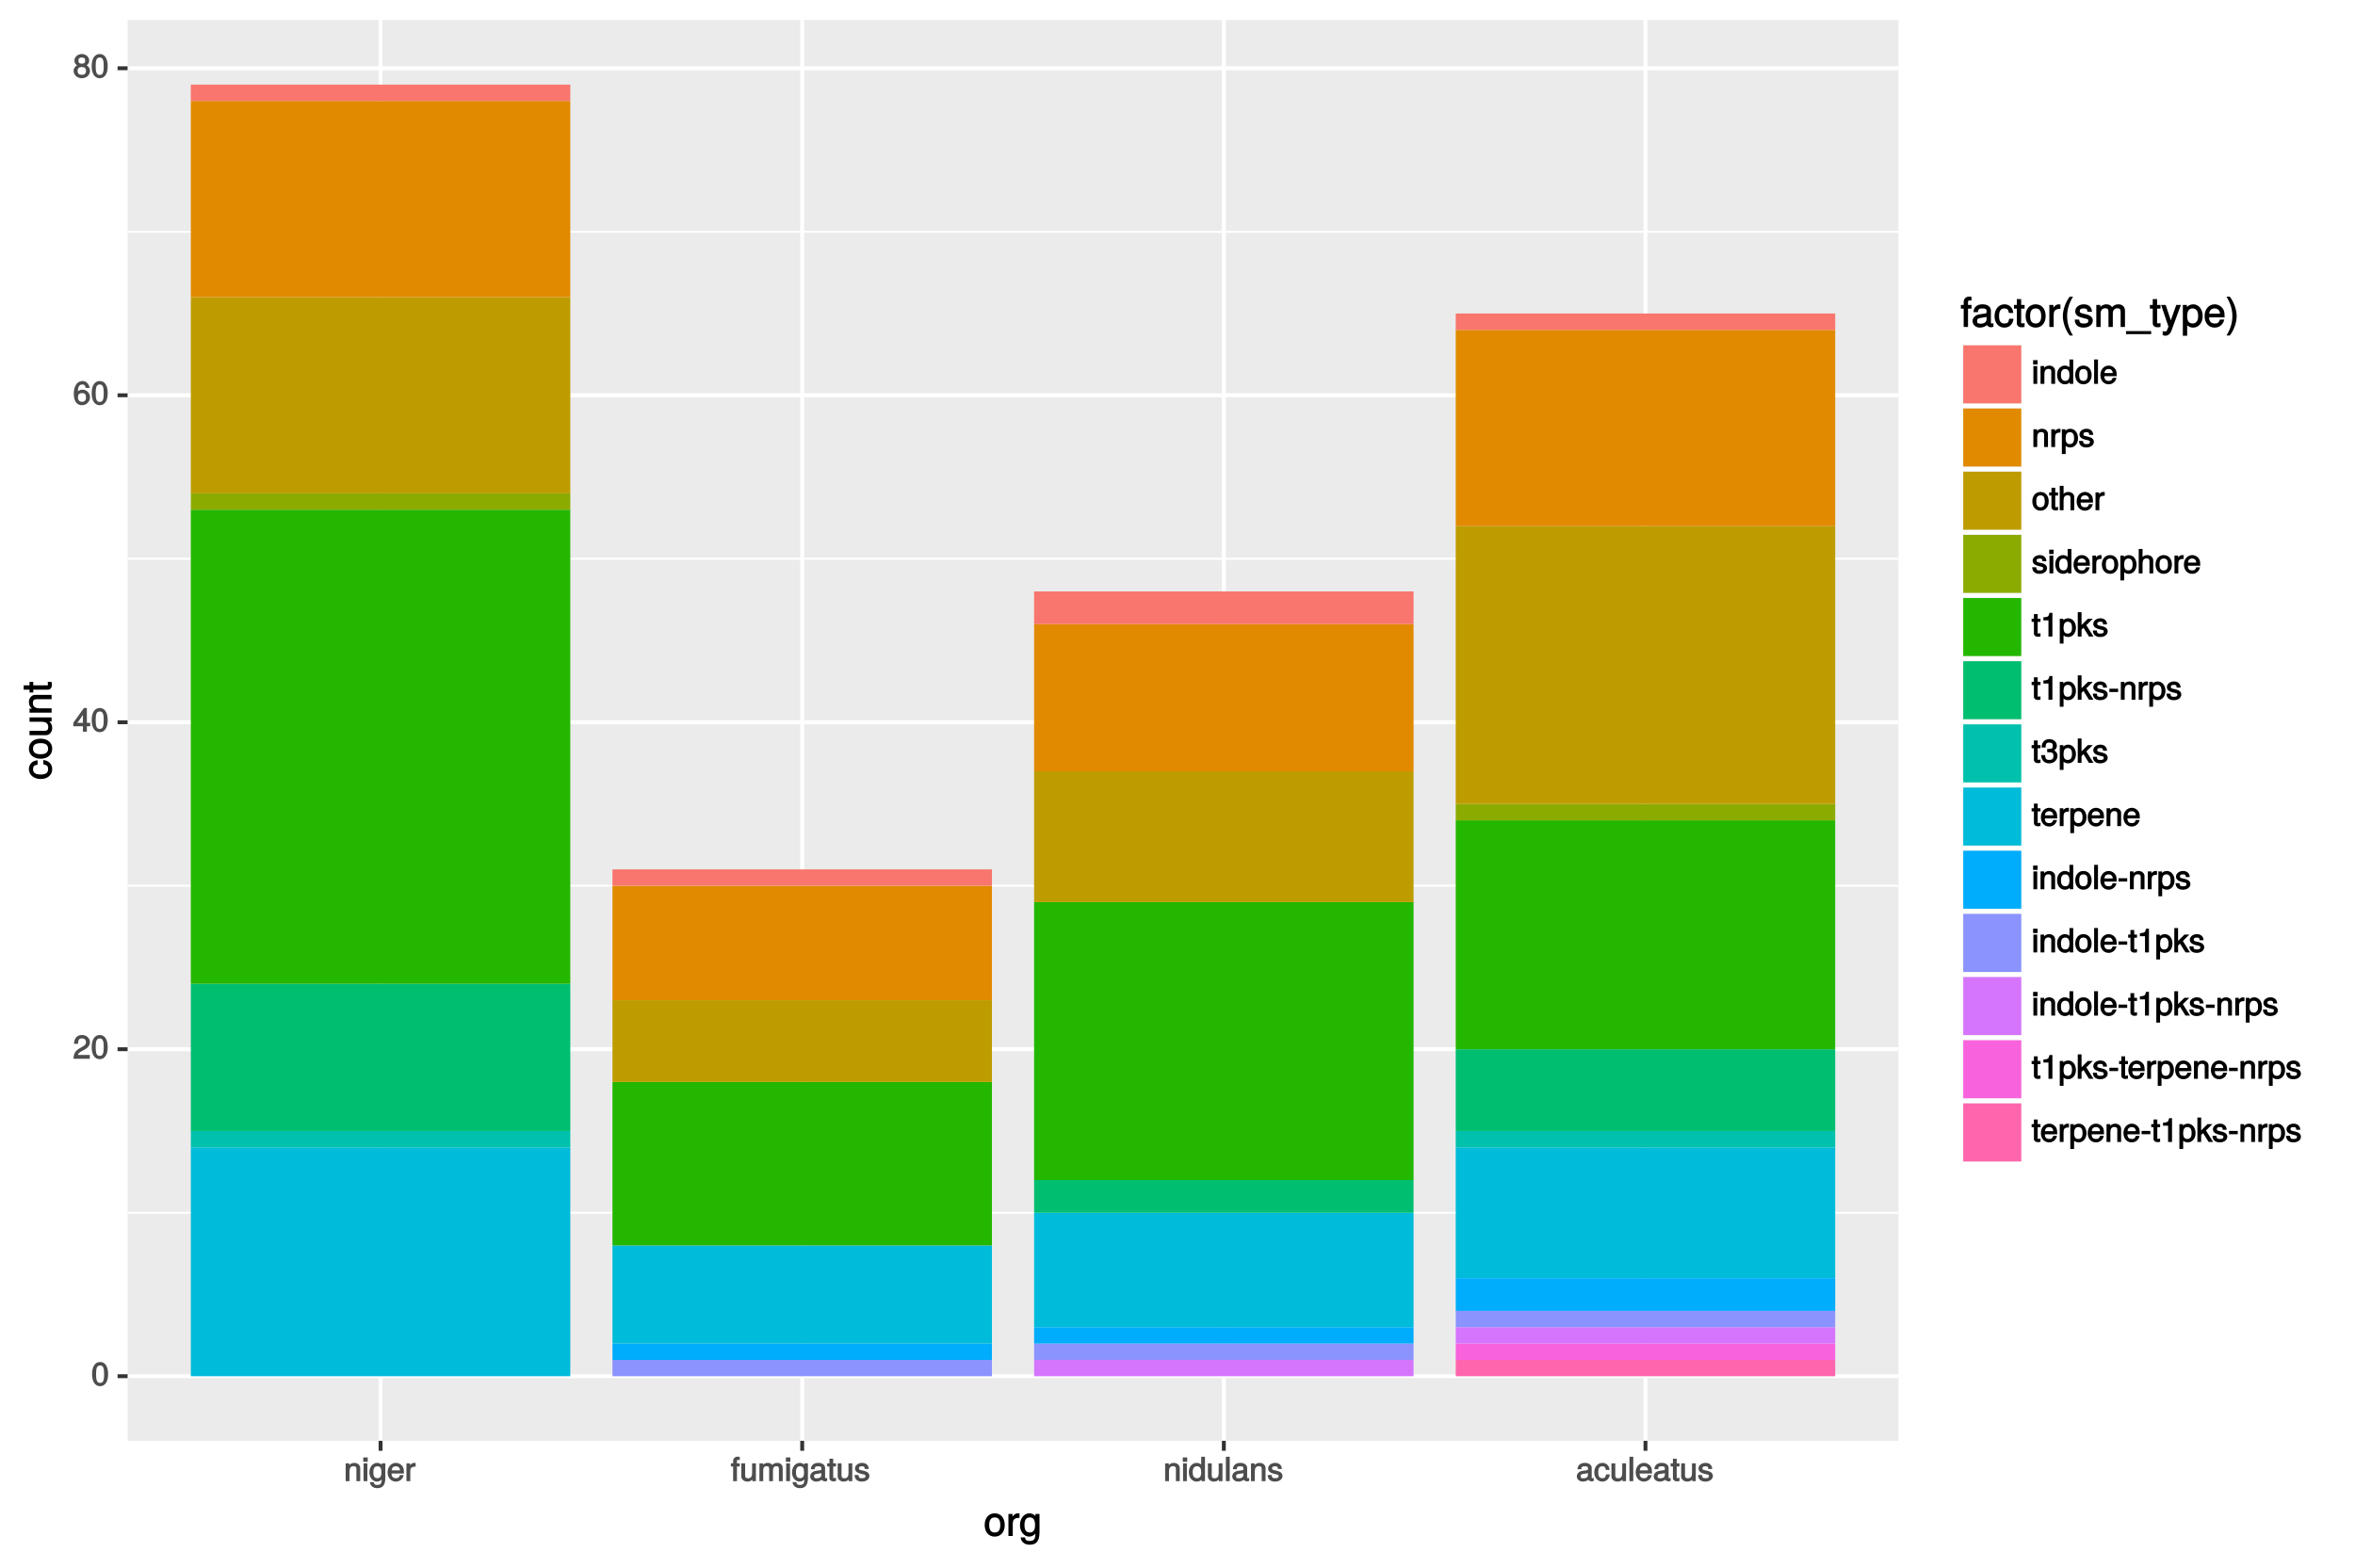 <?xml version="1.0" encoding="UTF-8"?>
<svg xmlns="http://www.w3.org/2000/svg" xmlns:xlink="http://www.w3.org/1999/xlink" width="644pt" height="429pt" viewBox="0 0 644 429" version="1.1">
<defs>
<g>
<symbol overflow="visible" id="glyph0-0">
<path style="stroke:none;" d=""/>
</symbol>
<symbol overflow="visible" id="glyph0-1">
<path style="stroke:none;" d="M 4.609 -3.125 C 4.609 -5.297 3.781 -6.5 2.422 -6.5 C 1.078 -6.5 0.219 -5.281 0.219 -3.188 C 0.219 -1.078 1.078 0.125 2.422 0.125 C 3.734 0.125 4.609 -1.078 4.609 -3.125 Z M 3.516 -3.203 C 3.516 -1.438 3.266 -0.781 2.406 -0.781 C 1.578 -0.781 1.312 -1.469 1.312 -3.172 C 1.312 -4.875 1.578 -5.547 2.422 -5.547 C 3.25 -5.547 3.516 -4.875 3.516 -3.203 Z M 3.516 -3.203 "/>
</symbol>
<symbol overflow="visible" id="glyph0-2">
<path style="stroke:none;" d="M 4.641 -4.547 C 4.641 -5.594 3.672 -6.5 2.5 -6.5 C 1.219 -6.5 0.328 -5.719 0.281 -4.078 L 1.359 -4.078 C 1.422 -5.25 1.703 -5.562 2.469 -5.562 C 3.172 -5.562 3.547 -5.188 3.547 -4.516 C 3.547 -4.031 3.297 -3.703 2.75 -3.391 L 1.938 -2.922 C 0.641 -2.188 0.219 -1.5 0.125 0 L 4.594 0 L 4.594 -1.031 L 1.344 -1.031 C 1.406 -1.406 1.641 -1.641 2.406 -2.078 L 3.281 -2.562 C 4.156 -3.031 4.641 -3.781 4.641 -4.547 Z M 4.641 -4.547 "/>
</symbol>
<symbol overflow="visible" id="glyph0-3">
<path style="stroke:none;" d="M 4.719 -1.625 L 4.719 -2.453 L 3.797 -2.453 L 3.797 -6.5 L 3 -6.5 L 0.094 -2.469 L 0.094 -1.5 L 2.719 -1.5 L 2.719 0 L 3.797 0 L 3.797 -1.5 L 4.719 -1.5 Z M 2.875 -2.453 L 1.203 -2.453 L 2.984 -4.953 L 2.719 -5.047 L 2.719 -2.453 Z M 2.875 -2.453 "/>
</symbol>
<symbol overflow="visible" id="glyph0-4">
<path style="stroke:none;" d="M 4.656 -2.062 C 4.656 -3.234 3.719 -4.141 2.609 -4.141 C 1.984 -4.141 1.391 -3.875 1.062 -3.406 L 1.312 -3.312 C 1.328 -4.844 1.672 -5.547 2.562 -5.547 C 3.109 -5.547 3.328 -5.344 3.469 -4.609 L 4.547 -4.609 C 4.375 -5.766 3.562 -6.5 2.609 -6.5 C 1.156 -6.5 0.219 -5.141 0.219 -2.969 C 0.219 -1.031 1.047 0.125 2.469 0.125 C 3.656 0.125 4.656 -0.844 4.656 -2.062 Z M 3.562 -2 C 3.562 -1.219 3.188 -0.812 2.484 -0.812 C 1.766 -0.812 1.359 -1.25 1.359 -2.047 C 1.359 -2.828 1.734 -3.188 2.5 -3.188 C 3.25 -3.188 3.562 -2.844 3.562 -2 Z M 3.562 -2 "/>
</symbol>
<symbol overflow="visible" id="glyph0-5">
<path style="stroke:none;" d="M 4.656 -1.891 C 4.656 -2.594 4.156 -3.203 3.719 -3.422 C 4.188 -3.703 4.438 -4.109 4.438 -4.703 C 4.438 -5.688 3.531 -6.5 2.422 -6.5 C 1.312 -6.5 0.391 -5.688 0.391 -4.703 C 0.391 -4.125 0.641 -3.719 1.125 -3.422 C 0.672 -3.203 0.172 -2.594 0.172 -1.906 C 0.172 -0.75 1.188 0.125 2.422 0.125 C 3.656 0.125 4.656 -0.75 4.656 -1.891 Z M 3.344 -4.688 C 3.344 -4.109 3.062 -3.859 2.422 -3.859 C 1.766 -3.859 1.484 -4.109 1.484 -4.703 C 1.484 -5.297 1.766 -5.547 2.422 -5.547 C 3.078 -5.547 3.344 -5.297 3.344 -4.688 Z M 3.562 -1.875 C 3.562 -1.141 3.188 -0.812 2.406 -0.812 C 1.641 -0.812 1.266 -1.156 1.266 -1.875 C 1.266 -2.609 1.641 -2.938 2.422 -2.938 C 3.188 -2.938 3.562 -2.609 3.562 -1.875 Z M 3.562 -1.875 "/>
</symbol>
<symbol overflow="visible" id="glyph0-6">
<path style="stroke:none;" d="M 4.438 -0.125 L 4.438 -3.609 C 4.438 -4.375 3.719 -5 2.828 -5 C 2.141 -5 1.578 -4.703 1.172 -4.062 L 1.438 -3.969 L 1.438 -4.875 L 0.453 -4.875 L 0.453 0 L 1.5 0 L 1.5 -2.672 C 1.5 -3.609 1.859 -4.094 2.609 -4.094 C 3.188 -4.094 3.391 -3.875 3.391 -3.328 L 3.391 0 L 4.438 0 Z M 4.438 -0.125 "/>
</symbol>
<symbol overflow="visible" id="glyph0-7">
<path style="stroke:none;" d="M 1.5 -0.125 L 1.5 -4.875 L 0.453 -4.875 L 0.453 0 L 1.5 0 Z M 1.594 -5.438 L 1.594 -6.484 L 0.375 -6.484 L 0.375 -5.297 L 1.594 -5.297 Z M 1.594 -5.438 "/>
</symbol>
<symbol overflow="visible" id="glyph0-8">
<path style="stroke:none;" d="M 4.453 -0.891 L 4.453 -4.875 L 3.469 -4.875 L 3.469 -4.078 L 3.734 -4.172 C 3.359 -4.719 2.812 -5 2.219 -5 C 1.047 -5 0.094 -3.891 0.094 -2.391 C 0.094 -0.938 1.078 0.125 2.156 0.125 C 2.734 0.125 3.25 -0.156 3.734 -0.734 L 3.469 -0.828 L 3.469 -0.516 C 3.469 0.703 3.125 1.031 2.266 1.031 C 1.688 1.031 1.391 0.953 1.281 0.266 L 0.234 0.266 C 0.328 1.266 1.156 1.922 2.25 1.922 C 3.688 1.922 4.453 1.141 4.453 -0.891 Z M 3.391 -2.406 C 3.391 -1.312 3.078 -0.812 2.312 -0.812 C 1.5 -0.812 1.172 -1.312 1.172 -2.438 C 1.172 -3.547 1.516 -4.062 2.297 -4.062 C 3.094 -4.062 3.391 -3.531 3.391 -2.406 Z M 3.391 -2.406 "/>
</symbol>
<symbol overflow="visible" id="glyph0-9">
<path style="stroke:none;" d="M 4.656 -2.219 C 4.656 -2.891 4.609 -3.312 4.484 -3.656 C 4.172 -4.422 3.328 -5 2.469 -5 C 1.172 -5 0.188 -3.922 0.188 -2.406 C 0.188 -0.891 1.156 0.125 2.453 0.125 C 3.5 0.125 4.375 -0.594 4.594 -1.656 L 3.562 -1.656 C 3.312 -0.922 3.062 -0.812 2.469 -0.812 C 1.703 -0.812 1.281 -1.172 1.266 -2.094 L 4.656 -2.094 Z M 3.828 -2.781 C 3.828 -2.781 3.609 -2.938 3.641 -2.953 L 1.297 -2.953 C 1.344 -3.641 1.719 -4.062 2.453 -4.062 C 3.172 -4.062 3.578 -3.594 3.578 -2.875 Z M 3.828 -2.781 "/>
</symbol>
<symbol overflow="visible" id="glyph0-10">
<path style="stroke:none;" d="M 2.969 -4.094 L 2.969 -4.969 C 2.703 -5 2.641 -5 2.547 -5 C 2.062 -5 1.594 -4.688 1.172 -4 L 1.438 -3.906 L 1.438 -4.875 L 0.453 -4.875 L 0.453 0 L 1.5 0 L 1.5 -2.531 C 1.5 -3.562 1.688 -3.953 2.969 -3.969 Z M 2.969 -4.094 "/>
</symbol>
<symbol overflow="visible" id="glyph0-11">
<path style="stroke:none;" d="M 2.422 -4.141 L 2.422 -4.875 L 1.656 -4.875 L 1.656 -5.469 C 1.656 -5.766 1.688 -5.797 2.016 -5.797 C 2.078 -5.797 2.109 -5.797 2.422 -5.781 L 2.422 -6.641 C 2.109 -6.688 2 -6.703 1.859 -6.703 C 1.172 -6.703 0.609 -6.188 0.609 -5.531 L 0.609 -4.875 L 0 -4.875 L 0 -4.016 L 0.609 -4.016 L 0.609 0 L 1.656 0 L 1.656 -4.016 L 2.422 -4.016 Z M 2.422 -4.141 "/>
</symbol>
<symbol overflow="visible" id="glyph0-12">
<path style="stroke:none;" d="M 4.391 -0.125 L 4.391 -4.875 L 3.359 -4.875 L 3.359 -2.203 C 3.359 -1.266 3.016 -0.781 2.25 -0.781 C 1.672 -0.781 1.453 -1 1.453 -1.547 L 1.453 -4.875 L 0.406 -4.875 L 0.406 -1.266 C 0.406 -0.5 1.141 0.125 2.047 0.125 C 2.719 0.125 3.25 -0.141 3.688 -0.75 L 3.422 -0.844 L 3.422 0 L 4.391 0 Z M 4.391 -0.125 "/>
</symbol>
<symbol overflow="visible" id="glyph0-13">
<path style="stroke:none;" d="M 6.828 -0.125 L 6.828 -3.594 C 6.828 -4.422 6.234 -5 5.359 -5 C 4.75 -5 4.266 -4.781 3.969 -4.422 C 3.781 -4.766 3.312 -5 2.703 -5 C 2.094 -5 1.578 -4.734 1.172 -4.188 L 1.438 -4.094 L 1.438 -4.875 L 0.469 -4.875 L 0.469 0 L 1.5 0 L 1.5 -3.031 C 1.5 -3.688 1.844 -4.094 2.438 -4.094 C 2.984 -4.094 3.125 -3.891 3.125 -3.312 L 3.125 0 L 4.172 0 L 4.172 -3.031 C 4.172 -3.688 4.516 -4.094 5.109 -4.094 C 5.641 -4.094 5.797 -3.891 5.797 -3.312 L 5.797 0 L 6.828 0 Z M 6.828 -0.125 "/>
</symbol>
<symbol overflow="visible" id="glyph0-14">
<path style="stroke:none;" d="M 4.859 -0.156 L 4.859 -0.875 C 4.625 -0.812 4.594 -0.812 4.547 -0.812 C 4.297 -0.812 4.297 -0.812 4.297 -1.047 L 4.297 -3.609 C 4.297 -4.438 3.547 -5 2.422 -5 C 1.297 -5 0.453 -4.438 0.406 -3.25 L 1.438 -3.25 C 1.516 -3.938 1.703 -4.062 2.391 -4.062 C 3.047 -4.062 3.266 -3.953 3.266 -3.516 L 3.266 -3.312 C 3.266 -3.016 3.234 -3.016 2.656 -2.938 C 1.625 -2.812 1.453 -2.766 1.172 -2.656 C 0.641 -2.438 0.219 -1.891 0.219 -1.328 C 0.219 -0.5 0.953 0.125 1.875 0.125 C 2.469 0.125 3.156 -0.156 3.359 -0.375 C 3.375 -0.328 3.844 0.062 4.203 0.062 C 4.359 0.062 4.469 0.047 4.859 -0.047 Z M 3.266 -1.719 C 3.266 -1.062 2.75 -0.781 2.047 -0.781 C 1.469 -0.781 1.281 -0.844 1.281 -1.344 C 1.281 -1.828 1.453 -1.906 2.25 -2.016 C 3.016 -2.125 3.172 -2.156 3.266 -2.203 Z M 3.266 -1.719 "/>
</symbol>
<symbol overflow="visible" id="glyph0-15">
<path style="stroke:none;" d="M 2.391 -0.125 L 2.391 -0.922 C 2.141 -0.859 2.016 -0.844 1.875 -0.844 C 1.562 -0.844 1.625 -0.797 1.625 -1.125 L 1.625 -4.016 L 2.391 -4.016 L 2.391 -4.875 L 1.625 -4.875 L 1.625 -6.141 L 0.594 -6.141 L 0.594 -4.875 L -0.031 -4.875 L -0.031 -4.016 L 0.594 -4.016 L 0.594 -0.797 C 0.594 -0.328 1.062 0.062 1.641 0.062 C 1.812 0.062 1.984 0.047 2.391 -0.031 Z M 2.391 -0.125 "/>
</symbol>
<symbol overflow="visible" id="glyph0-16">
<path style="stroke:none;" d="M 4.188 -1.422 C 4.188 -2.109 3.656 -2.594 2.734 -2.812 L 2.031 -2.969 C 1.438 -3.109 1.328 -3.172 1.328 -3.5 C 1.328 -3.922 1.562 -4.062 2.156 -4.062 C 2.75 -4.062 2.906 -3.938 2.922 -3.328 L 4 -3.328 C 4 -4.359 3.25 -5 2.188 -5 C 1.109 -5 0.25 -4.312 0.25 -3.469 C 0.25 -2.75 0.781 -2.266 1.875 -2 L 2.562 -1.844 C 3.062 -1.719 3.109 -1.703 3.109 -1.359 C 3.109 -0.938 2.844 -0.812 2.203 -0.812 C 1.547 -0.812 1.312 -0.828 1.203 -1.672 L 0.125 -1.672 C 0.172 -0.469 0.938 0.125 2.141 0.125 C 3.297 0.125 4.188 -0.531 4.188 -1.422 Z M 4.188 -1.422 "/>
</symbol>
<symbol overflow="visible" id="glyph0-17">
<path style="stroke:none;" d="M 4.5 -0.125 L 4.5 -6.672 L 3.469 -6.672 L 3.469 -4.156 L 3.734 -4.25 C 3.422 -4.719 2.828 -5 2.203 -5 C 1.016 -5 0.078 -3.953 0.078 -2.484 C 0.078 -0.922 1 0.125 2.234 0.125 C 2.875 0.125 3.406 -0.141 3.812 -0.719 L 3.547 -0.812 L 3.547 0 L 4.5 0 Z M 3.469 -2.422 C 3.469 -1.359 3.109 -0.812 2.344 -0.812 C 1.531 -0.812 1.141 -1.359 1.141 -2.438 C 1.141 -3.516 1.531 -4.062 2.328 -4.062 C 3.125 -4.062 3.469 -3.484 3.469 -2.422 Z M 3.469 -2.422 "/>
</symbol>
<symbol overflow="visible" id="glyph0-18">
<path style="stroke:none;" d="M 1.484 -0.125 L 1.484 -6.672 L 0.438 -6.672 L 0.438 0 L 1.484 0 Z M 1.484 -0.125 "/>
</symbol>
<symbol overflow="visible" id="glyph0-19">
<path style="stroke:none;" d="M 4.203 -1.844 L 3.328 -1.844 C 3.172 -0.969 2.953 -0.812 2.328 -0.812 C 1.516 -0.812 1.188 -1.297 1.188 -2.391 C 1.188 -3.547 1.516 -4.062 2.312 -4.062 C 2.922 -4.062 3.156 -3.828 3.266 -3.062 L 4.297 -3.062 C 4.203 -4.312 3.359 -5 2.328 -5 C 1.078 -5 0.109 -3.922 0.109 -2.391 C 0.109 -0.906 1.062 0.125 2.312 0.125 C 3.406 0.125 4.25 -0.656 4.359 -1.844 Z M 4.203 -1.844 "/>
</symbol>
<symbol overflow="visible" id="glyph0-20">
<path style="stroke:none;" d="M 4.641 -2.406 C 4.641 -4 3.719 -5 2.391 -5 C 1.094 -5 0.156 -3.984 0.156 -2.438 C 0.156 -0.891 1.094 0.125 2.406 0.125 C 3.688 0.125 4.641 -0.891 4.641 -2.406 Z M 3.562 -2.406 C 3.562 -1.328 3.203 -0.812 2.406 -0.812 C 1.578 -0.812 1.234 -1.312 1.234 -2.438 C 1.234 -3.547 1.578 -4.062 2.406 -4.062 C 3.234 -4.062 3.562 -3.547 3.562 -2.406 Z M 3.562 -2.406 "/>
</symbol>
<symbol overflow="visible" id="glyph0-21">
<path style="stroke:none;" d="M 4.75 -2.391 C 4.75 -3.938 3.844 -5 2.625 -5 C 2 -5 1.375 -4.688 1.031 -4.141 L 1.297 -4.047 L 1.297 -4.875 L 0.328 -4.875 L 0.328 1.922 L 1.359 1.922 L 1.359 -0.688 L 1.094 -0.594 C 1.484 -0.109 2.031 0.125 2.625 0.125 C 3.812 0.125 4.75 -0.922 4.75 -2.391 Z M 3.672 -2.406 C 3.672 -1.359 3.297 -0.812 2.5 -0.812 C 1.719 -0.812 1.359 -1.312 1.359 -2.406 C 1.359 -3.484 1.719 -4.062 2.5 -4.062 C 3.312 -4.062 3.672 -3.516 3.672 -2.406 Z M 3.672 -2.406 "/>
</symbol>
<symbol overflow="visible" id="glyph0-22">
<path style="stroke:none;" d="M 4.422 -0.125 L 4.422 -3.609 C 4.422 -4.391 3.719 -5 2.828 -5 C 2.172 -5 1.656 -4.766 1.234 -4.203 L 1.5 -4.109 L 1.5 -6.672 L 0.453 -6.672 L 0.453 0 L 1.5 0 L 1.5 -2.672 C 1.5 -3.609 1.844 -4.094 2.594 -4.094 C 3.109 -4.094 3.391 -3.938 3.391 -3.328 L 3.391 0 L 4.422 0 Z M 4.422 -0.125 "/>
</symbol>
<symbol overflow="visible" id="glyph0-23">
<path style="stroke:none;" d="M 3.203 -0.125 L 3.203 -6.5 L 2.422 -6.5 C 2.109 -5.406 2.094 -5.406 0.734 -5.25 L 0.734 -4.438 L 2.125 -4.438 L 2.125 0 L 3.203 0 Z M 3.203 -0.125 "/>
</symbol>
<symbol overflow="visible" id="glyph0-24">
<path style="stroke:none;" d="M 4.516 -0.234 L 2.703 -3.125 L 4.469 -4.875 L 3.125 -4.875 L 1.125 -2.891 L 1.391 -2.781 L 1.391 -6.672 L 0.359 -6.672 L 0.359 0 L 1.391 0 L 1.391 -1.875 L 1.922 -2.406 L 3.422 0 L 4.656 0 Z M 4.516 -0.234 "/>
</symbol>
<symbol overflow="visible" id="glyph0-25">
<path style="stroke:none;" d="M 2.641 -2.25 L 2.641 -3.016 L 0.25 -3.016 L 0.25 -2.109 L 2.641 -2.109 Z M 2.641 -2.25 "/>
</symbol>
<symbol overflow="visible" id="glyph0-26">
<path style="stroke:none;" d="M 4.594 -1.938 C 4.594 -2.703 4.141 -3.266 3.391 -3.531 L 3.391 -3.266 C 3.969 -3.5 4.422 -4.031 4.422 -4.656 C 4.422 -5.734 3.547 -6.5 2.359 -6.5 C 1.109 -6.5 0.281 -5.688 0.25 -4.219 L 1.344 -4.219 C 1.359 -5.281 1.578 -5.562 2.375 -5.562 C 3.062 -5.562 3.312 -5.281 3.312 -4.625 C 3.312 -3.953 3.188 -3.812 1.781 -3.812 L 1.781 -2.906 L 2.359 -2.906 C 3.219 -2.906 3.5 -2.625 3.5 -1.938 C 3.5 -1.156 3.172 -0.812 2.359 -0.812 C 1.516 -0.812 1.266 -1.109 1.203 -2.141 L 0.109 -2.141 C 0.219 -0.625 1.062 0.125 2.344 0.125 C 3.625 0.125 4.594 -0.766 4.594 -1.938 Z M 4.594 -1.938 "/>
</symbol>
<symbol overflow="visible" id="glyph1-0">
<path style="stroke:none;" d=""/>
</symbol>
<symbol overflow="visible" id="glyph1-1">
<path style="stroke:none;" d="M 5.734 -2.969 C 5.734 -4.969 4.656 -6.203 2.984 -6.203 C 1.375 -6.203 0.25 -4.953 0.25 -3.016 C 0.25 -1.078 1.359 0.172 3 0.172 C 4.625 0.172 5.734 -1.078 5.734 -2.969 Z M 4.516 -2.984 C 4.516 -1.625 4.016 -0.953 3 -0.953 C 1.984 -0.953 1.484 -1.609 1.484 -3.016 C 1.484 -4.406 1.984 -5.078 3 -5.078 C 4.031 -5.078 4.516 -4.406 4.516 -2.984 Z M 4.516 -2.984 "/>
</symbol>
<symbol overflow="visible" id="glyph1-2">
<path style="stroke:none;" d="M 3.656 -5.094 L 3.656 -6.156 C 3.375 -6.188 3.297 -6.203 3.172 -6.203 C 2.578 -6.203 2.031 -5.812 1.5 -4.953 L 1.734 -4.844 L 1.734 -6.031 L 0.625 -6.031 L 0.625 0 L 1.812 0 L 1.812 -3.125 C 1.812 -4.422 2.109 -4.938 3.656 -4.969 Z M 3.656 -5.094 "/>
</symbol>
<symbol overflow="visible" id="glyph1-3">
<path style="stroke:none;" d="M 5.516 -1.078 L 5.516 -6.031 L 4.391 -6.031 L 4.391 -5.062 L 4.625 -5.156 C 4.156 -5.844 3.516 -6.203 2.766 -6.203 C 1.312 -6.203 0.172 -4.828 0.172 -2.953 C 0.172 -1.141 1.344 0.172 2.688 0.172 C 3.422 0.172 4.016 -0.172 4.625 -0.906 L 4.391 -1 L 4.391 -0.609 C 4.391 0.906 3.906 1.359 2.844 1.359 C 2.109 1.359 1.688 1.234 1.547 0.391 L 0.359 0.391 C 0.469 1.609 1.453 2.391 2.812 2.391 C 4.609 2.391 5.516 1.469 5.516 -1.078 Z M 4.297 -2.984 C 4.297 -1.609 3.844 -0.953 2.875 -0.953 C 1.875 -0.953 1.406 -1.609 1.406 -3.016 C 1.406 -4.406 1.891 -5.078 2.875 -5.078 C 3.859 -5.078 4.297 -4.375 4.297 -2.984 Z M 4.297 -2.984 "/>
</symbol>
<symbol overflow="visible" id="glyph1-4">
<path style="stroke:none;" d="M 2.969 -5.141 L 2.969 -6.031 L 2.016 -6.031 L 2.016 -6.797 C 2.016 -7.188 2.094 -7.25 2.516 -7.25 C 2.594 -7.25 2.625 -7.25 2.969 -7.234 L 2.969 -8.234 C 2.625 -8.312 2.516 -8.328 2.328 -8.328 C 1.469 -8.328 0.828 -7.703 0.828 -6.875 L 0.828 -6.031 L 0.062 -6.031 L 0.062 -5.016 L 0.828 -5.016 L 0.828 0 L 2.016 0 L 2.016 -5.016 L 2.969 -5.016 Z M 2.969 -5.141 "/>
</symbol>
<symbol overflow="visible" id="glyph1-5">
<path style="stroke:none;" d="M 6.016 -0.156 L 6.016 -1.016 C 5.781 -0.969 5.734 -0.969 5.688 -0.969 C 5.375 -0.969 5.328 -0.984 5.328 -1.281 L 5.328 -4.484 C 5.328 -5.516 4.438 -6.203 3.031 -6.203 C 1.625 -6.203 0.625 -5.516 0.562 -4.062 L 1.766 -4.062 C 1.844 -4.891 2.141 -5.078 2.984 -5.078 C 3.812 -5.078 4.141 -4.906 4.141 -4.359 L 4.141 -4.109 C 4.141 -3.734 4.047 -3.703 3.328 -3.625 C 2.031 -3.453 1.828 -3.406 1.469 -3.266 C 0.797 -2.984 0.312 -2.328 0.312 -1.625 C 0.312 -0.578 1.188 0.172 2.359 0.172 C 3.094 0.172 3.891 -0.172 4.234 -0.531 C 4.266 -0.375 4.812 0.078 5.266 0.078 C 5.438 0.078 5.594 0.062 6.016 -0.062 Z M 4.141 -2.125 C 4.141 -1.297 3.438 -0.906 2.547 -0.906 C 1.844 -0.906 1.547 -1.016 1.547 -1.656 C 1.547 -2.25 1.828 -2.391 2.812 -2.531 C 3.766 -2.656 3.969 -2.703 4.141 -2.781 Z M 4.141 -2.125 "/>
</symbol>
<symbol overflow="visible" id="glyph1-6">
<path style="stroke:none;" d="M 5.25 -2.25 L 4.203 -2.25 C 4.031 -1.188 3.703 -0.953 2.922 -0.953 C 1.906 -0.953 1.438 -1.594 1.438 -2.953 C 1.438 -4.406 1.891 -5.078 2.891 -5.078 C 3.656 -5.078 4 -4.766 4.141 -3.828 L 5.328 -3.828 C 5.203 -5.375 4.188 -6.203 2.906 -6.203 C 1.359 -6.203 0.203 -4.875 0.203 -2.953 C 0.203 -1.094 1.328 0.172 2.891 0.172 C 4.266 0.172 5.266 -0.797 5.391 -2.25 Z M 5.25 -2.25 "/>
</symbol>
<symbol overflow="visible" id="glyph1-7">
<path style="stroke:none;" d="M 2.922 -0.125 L 2.922 -1.078 C 2.672 -1.016 2.531 -1 2.359 -1 C 1.953 -1 1.984 -0.969 1.984 -1.375 L 1.984 -5.016 L 2.922 -5.016 L 2.922 -6.031 L 1.984 -6.031 L 1.984 -7.625 L 0.797 -7.625 L 0.797 -6.031 L 0.016 -6.031 L 0.016 -5.016 L 0.797 -5.016 L 0.797 -0.969 C 0.797 -0.391 1.328 0.078 2.047 0.078 C 2.266 0.078 2.484 0.062 2.922 -0.016 Z M 2.922 -0.125 "/>
</symbol>
<symbol overflow="visible" id="glyph1-8">
<path style="stroke:none;" d="M 3.281 2.094 C 2.328 0.531 1.828 -1.219 1.828 -2.984 C 1.828 -4.734 2.328 -6.484 3.438 -8.297 L 2.531 -8.297 C 1.391 -6.812 0.656 -4.703 0.656 -2.984 C 0.656 -1.25 1.391 0.859 2.531 2.328 L 3.438 2.328 Z M 3.281 2.094 "/>
</symbol>
<symbol overflow="visible" id="glyph1-9">
<path style="stroke:none;" d="M 5.188 -1.75 C 5.188 -2.609 4.562 -3.172 3.422 -3.453 L 2.547 -3.656 C 1.797 -3.844 1.609 -3.938 1.609 -4.344 C 1.609 -4.875 1.953 -5.078 2.688 -5.078 C 3.438 -5.078 3.688 -4.891 3.703 -4.156 L 4.953 -4.156 C 4.938 -5.422 4.062 -6.203 2.734 -6.203 C 1.391 -6.203 0.375 -5.375 0.375 -4.297 C 0.375 -3.406 0.984 -2.844 2.344 -2.516 L 3.203 -2.297 C 3.844 -2.141 3.953 -2.094 3.953 -1.672 C 3.953 -1.141 3.547 -0.953 2.75 -0.953 C 1.922 -0.953 1.594 -1.016 1.453 -2.031 L 0.234 -2.031 C 0.281 -0.562 1.172 0.172 2.672 0.172 C 4.125 0.172 5.188 -0.641 5.188 -1.75 Z M 5.188 -1.75 "/>
</symbol>
<symbol overflow="visible" id="glyph1-10">
<path style="stroke:none;" d="M 8.484 -0.125 L 8.484 -4.453 C 8.484 -5.484 7.781 -6.203 6.703 -6.203 C 5.938 -6.203 5.375 -5.922 4.953 -5.406 C 4.688 -5.891 4.141 -6.203 3.391 -6.203 C 2.625 -6.203 2.016 -5.875 1.516 -5.188 L 1.75 -5.078 L 1.75 -6.031 L 0.641 -6.031 L 0.641 0 L 1.828 0 L 1.828 -3.75 C 1.828 -4.594 2.297 -5.125 3.047 -5.125 C 3.734 -5.125 3.969 -4.844 3.969 -4.109 L 3.969 0 L 5.156 0 L 5.156 -3.75 C 5.156 -4.594 5.641 -5.125 6.391 -5.125 C 7.062 -5.125 7.297 -4.828 7.297 -4.109 L 7.297 0 L 8.484 0 Z M 8.484 -0.125 "/>
</symbol>
<symbol overflow="visible" id="glyph1-11">
<path style="stroke:none;" d="M 6.484 1.812 L 6.484 1.125 L -0.391 1.125 L -0.391 1.953 L 6.484 1.953 Z M 6.484 1.812 "/>
</symbol>
<symbol overflow="visible" id="glyph1-12">
<path style="stroke:none;" d="M 5.266 -6.031 L 4.172 -6.031 L 2.531 -1.406 L 2.812 -1.406 L 1.281 -6.031 L 0.031 -6.031 L 2.031 -0.109 L 1.672 0.797 C 1.516 1.203 1.469 1.219 1.078 1.219 C 0.953 1.219 0.797 1.203 0.453 1.141 L 0.453 2.203 C 0.688 2.328 0.969 2.391 1.203 2.391 C 1.859 2.391 2.516 1.906 2.828 1.078 L 5.438 -6.031 Z M 5.266 -6.031 "/>
</symbol>
<symbol overflow="visible" id="glyph1-13">
<path style="stroke:none;" d="M 5.891 -2.953 C 5.891 -4.891 4.812 -6.203 3.281 -6.203 C 2.5 -6.203 1.766 -5.812 1.344 -5.125 L 1.578 -5.031 L 1.578 -6.031 L 0.469 -6.031 L 0.469 2.391 L 1.656 2.391 L 1.656 -0.828 L 1.422 -0.719 C 1.906 -0.125 2.547 0.172 3.281 0.172 C 4.781 0.172 5.891 -1.125 5.891 -2.953 Z M 4.656 -2.984 C 4.656 -1.672 4.125 -0.969 3.125 -0.969 C 2.156 -0.969 1.656 -1.609 1.656 -2.969 C 1.656 -4.328 2.156 -5.078 3.125 -5.078 C 4.141 -5.078 4.656 -4.359 4.656 -2.984 Z M 4.656 -2.984 "/>
</symbol>
<symbol overflow="visible" id="glyph1-14">
<path style="stroke:none;" d="M 5.781 -2.75 C 5.781 -3.594 5.703 -4.109 5.547 -4.547 C 5.172 -5.484 4.156 -6.203 3.078 -6.203 C 1.469 -6.203 0.297 -4.875 0.297 -2.984 C 0.297 -1.094 1.438 0.172 3.062 0.172 C 4.375 0.172 5.422 -0.719 5.672 -2.031 L 4.5 -2.031 C 4.203 -1.125 3.828 -0.953 3.094 -0.953 C 2.141 -0.953 1.547 -1.438 1.531 -2.625 L 5.781 -2.625 Z M 4.75 -3.469 C 4.75 -3.469 4.562 -3.625 4.578 -3.641 L 1.562 -3.641 C 1.625 -4.516 2.141 -5.078 3.062 -5.078 C 3.969 -5.078 4.516 -4.469 4.516 -3.562 Z M 4.75 -3.469 "/>
</symbol>
<symbol overflow="visible" id="glyph1-15">
<path style="stroke:none;" d="M 2.953 -2.969 C 2.953 -4.703 2.219 -6.812 1.078 -8.297 L 0.172 -8.297 C 1.281 -6.484 1.781 -4.734 1.781 -2.969 C 1.781 -1.219 1.281 0.531 0.172 2.328 L 1.078 2.328 C 2.219 0.859 2.953 -1.25 2.953 -2.969 Z M 2.953 -2.969 "/>
</symbol>
<symbol overflow="visible" id="glyph2-0">
<path style="stroke:none;" d=""/>
</symbol>
<symbol overflow="visible" id="glyph2-1">
<path style="stroke:none;" d="M -2.25 -5.25 L -2.25 -4.203 C -1.188 -4.031 -0.953 -3.703 -0.953 -2.922 C -0.953 -1.906 -1.594 -1.438 -2.953 -1.438 C -4.406 -1.438 -5.078 -1.891 -5.078 -2.891 C -5.078 -3.656 -4.766 -4 -3.828 -4.141 L -3.828 -5.328 C -5.375 -5.203 -6.203 -4.188 -6.203 -2.906 C -6.203 -1.359 -4.875 -0.203 -2.953 -0.203 C -1.094 -0.203 0.172 -1.328 0.172 -2.891 C 0.172 -4.266 -0.797 -5.266 -2.25 -5.391 Z M -2.25 -5.25 "/>
</symbol>
<symbol overflow="visible" id="glyph2-2">
<path style="stroke:none;" d="M -2.969 -5.734 C -4.969 -5.734 -6.203 -4.656 -6.203 -2.984 C -6.203 -1.375 -4.953 -0.25 -3.016 -0.25 C -1.078 -0.25 0.172 -1.359 0.172 -3 C 0.172 -4.625 -1.078 -5.734 -2.969 -5.734 Z M -2.984 -4.516 C -1.625 -4.516 -0.953 -4.016 -0.953 -3 C -0.953 -1.984 -1.609 -1.484 -3.016 -1.484 C -4.406 -1.484 -5.078 -1.984 -5.078 -3 C -5.078 -4.031 -4.406 -4.516 -2.984 -4.516 Z M -2.984 -4.516 "/>
</symbol>
<symbol overflow="visible" id="glyph2-3">
<path style="stroke:none;" d="M -0.125 -5.438 L -6.031 -5.438 L -6.031 -4.25 L -2.719 -4.25 C -1.547 -4.25 -0.906 -3.766 -0.906 -2.812 C -0.906 -2.094 -1.203 -1.766 -1.906 -1.766 L -6.031 -1.766 L -6.031 -0.578 L -1.547 -0.578 C -0.578 -0.578 0.172 -1.438 0.172 -2.547 C 0.172 -3.406 -0.172 -4.031 -0.922 -4.562 L -1.016 -4.328 L 0 -4.328 L 0 -5.438 Z M -0.125 -5.438 "/>
</symbol>
<symbol overflow="visible" id="glyph2-4">
<path style="stroke:none;" d="M -0.125 -5.484 L -4.484 -5.484 C -5.438 -5.484 -6.203 -4.641 -6.203 -3.531 C -6.203 -2.672 -5.828 -2.031 -5.031 -1.516 L -4.922 -1.75 L -6.031 -1.75 L -6.031 -0.625 L 0 -0.625 L 0 -1.812 L -3.312 -1.812 C -4.484 -1.812 -5.125 -2.328 -5.125 -3.25 C -5.125 -3.984 -4.812 -4.297 -4.125 -4.297 L 0 -4.297 L 0 -5.484 Z M -0.125 -5.484 "/>
</symbol>
<symbol overflow="visible" id="glyph2-5">
<path style="stroke:none;" d="M -0.125 -2.922 L -1.078 -2.922 C -1.016 -2.672 -1 -2.531 -1 -2.359 C -1 -1.953 -0.969 -1.984 -1.375 -1.984 L -5.016 -1.984 L -5.016 -2.922 L -6.031 -2.922 L -6.031 -1.984 L -7.625 -1.984 L -7.625 -0.797 L -6.031 -0.797 L -6.031 -0.016 L -5.016 -0.016 L -5.016 -0.797 L -0.969 -0.797 C -0.391 -0.797 0.078 -1.328 0.078 -2.047 C 0.078 -2.266 0.062 -2.484 -0.016 -2.922 Z M -0.125 -2.922 "/>
</symbol>
</g>
<clipPath id="clip1">
  <path d="M 34.891 5.48 L 520 5.48 L 520 395 L 34.891 395 Z M 34.891 5.48 "/>
</clipPath>
<clipPath id="clip2">
  <path d="M 34.891 331 L 520 331 L 520 332 L 34.891 332 Z M 34.891 331 "/>
</clipPath>
<clipPath id="clip3">
  <path d="M 34.891 242 L 520 242 L 520 243 L 34.891 243 Z M 34.891 242 "/>
</clipPath>
<clipPath id="clip4">
  <path d="M 34.891 152 L 520 152 L 520 154 L 34.891 154 Z M 34.891 152 "/>
</clipPath>
<clipPath id="clip5">
  <path d="M 34.891 63 L 520 63 L 520 64 L 34.891 64 Z M 34.891 63 "/>
</clipPath>
<clipPath id="clip6">
  <path d="M 34.891 375 L 520 375 L 520 377 L 34.891 377 Z M 34.891 375 "/>
</clipPath>
<clipPath id="clip7">
  <path d="M 34.891 286 L 520 286 L 520 288 L 34.891 288 Z M 34.891 286 "/>
</clipPath>
<clipPath id="clip8">
  <path d="M 34.891 197 L 520 197 L 520 199 L 34.891 199 Z M 34.891 197 "/>
</clipPath>
<clipPath id="clip9">
  <path d="M 34.891 107 L 520 107 L 520 109 L 34.891 109 Z M 34.891 107 "/>
</clipPath>
<clipPath id="clip10">
  <path d="M 34.891 18 L 520 18 L 520 20 L 34.891 20 Z M 34.891 18 "/>
</clipPath>
<clipPath id="clip11">
  <path d="M 103 5.48 L 105 5.48 L 105 395 L 103 395 Z M 103 5.48 "/>
</clipPath>
<clipPath id="clip12">
  <path d="M 218 5.48 L 220 5.48 L 220 395 L 218 395 Z M 218 5.48 "/>
</clipPath>
<clipPath id="clip13">
  <path d="M 334 5.48 L 336 5.48 L 336 395 L 334 395 Z M 334 5.48 "/>
</clipPath>
<clipPath id="clip14">
  <path d="M 449 5.48 L 451 5.48 L 451 395 L 449 395 Z M 449 5.48 "/>
</clipPath>
</defs>
<g id="surface764">
<rect x="0" y="0" width="644" height="429" style="fill:rgb(100%,100%,100%);fill-opacity:1;stroke:none;"/>
<rect x="0" y="0" width="644" height="429" style="fill:rgb(100%,100%,100%);fill-opacity:1;stroke:none;"/>
<path style="fill:none;stroke-width:1.067;stroke-linecap:round;stroke-linejoin:round;stroke:rgb(100%,100%,100%);stroke-opacity:1;stroke-miterlimit:10;" d="M 0 429 L 644 429 L 644 0 L 0 0 Z M 0 429 "/>
<g clip-path="url(#clip1)" clip-rule="nonzero">
<path style=" stroke:none;fill-rule:nonzero;fill:rgb(92.157%,92.157%,92.157%);fill-opacity:1;" d="M 34.891 394.109 L 519.152 394.109 L 519.152 5.48 L 34.891 5.48 Z M 34.891 394.109 "/>
</g>
<g clip-path="url(#clip2)" clip-rule="nonzero">
<path style="fill:none;stroke-width:0.533;stroke-linecap:butt;stroke-linejoin:round;stroke:rgb(100%,100%,100%);stroke-opacity:1;stroke-miterlimit:10;" d="M 34.891 331.723 L 519.152 331.723 "/>
</g>
<g clip-path="url(#clip3)" clip-rule="nonzero">
<path style="fill:none;stroke-width:0.533;stroke-linecap:butt;stroke-linejoin:round;stroke:rgb(100%,100%,100%);stroke-opacity:1;stroke-miterlimit:10;" d="M 34.891 242.281 L 519.152 242.281 "/>
</g>
<g clip-path="url(#clip4)" clip-rule="nonzero">
<path style="fill:none;stroke-width:0.533;stroke-linecap:butt;stroke-linejoin:round;stroke:rgb(100%,100%,100%);stroke-opacity:1;stroke-miterlimit:10;" d="M 34.891 152.836 L 519.152 152.836 "/>
</g>
<g clip-path="url(#clip5)" clip-rule="nonzero">
<path style="fill:none;stroke-width:0.533;stroke-linecap:butt;stroke-linejoin:round;stroke:rgb(100%,100%,100%);stroke-opacity:1;stroke-miterlimit:10;" d="M 34.891 63.395 L 519.152 63.395 "/>
</g>
<g clip-path="url(#clip6)" clip-rule="nonzero">
<path style="fill:none;stroke-width:1.067;stroke-linecap:butt;stroke-linejoin:round;stroke:rgb(100%,100%,100%);stroke-opacity:1;stroke-miterlimit:10;" d="M 34.891 376.445 L 519.152 376.445 "/>
</g>
<g clip-path="url(#clip7)" clip-rule="nonzero">
<path style="fill:none;stroke-width:1.067;stroke-linecap:butt;stroke-linejoin:round;stroke:rgb(100%,100%,100%);stroke-opacity:1;stroke-miterlimit:10;" d="M 34.891 287 L 519.152 287 "/>
</g>
<g clip-path="url(#clip8)" clip-rule="nonzero">
<path style="fill:none;stroke-width:1.067;stroke-linecap:butt;stroke-linejoin:round;stroke:rgb(100%,100%,100%);stroke-opacity:1;stroke-miterlimit:10;" d="M 34.891 197.559 L 519.152 197.559 "/>
</g>
<g clip-path="url(#clip9)" clip-rule="nonzero">
<path style="fill:none;stroke-width:1.067;stroke-linecap:butt;stroke-linejoin:round;stroke:rgb(100%,100%,100%);stroke-opacity:1;stroke-miterlimit:10;" d="M 34.891 108.117 L 519.152 108.117 "/>
</g>
<g clip-path="url(#clip10)" clip-rule="nonzero">
<path style="fill:none;stroke-width:1.067;stroke-linecap:butt;stroke-linejoin:round;stroke:rgb(100%,100%,100%);stroke-opacity:1;stroke-miterlimit:10;" d="M 34.891 18.672 L 519.152 18.672 "/>
</g>
<g clip-path="url(#clip11)" clip-rule="nonzero">
<path style="fill:none;stroke-width:1.067;stroke-linecap:butt;stroke-linejoin:round;stroke:rgb(100%,100%,100%);stroke-opacity:1;stroke-miterlimit:10;" d="M 104.07 394.109 L 104.07 5.48 "/>
</g>
<g clip-path="url(#clip12)" clip-rule="nonzero">
<path style="fill:none;stroke-width:1.067;stroke-linecap:butt;stroke-linejoin:round;stroke:rgb(100%,100%,100%);stroke-opacity:1;stroke-miterlimit:10;" d="M 219.371 394.109 L 219.371 5.48 "/>
</g>
<g clip-path="url(#clip13)" clip-rule="nonzero">
<path style="fill:none;stroke-width:1.067;stroke-linecap:butt;stroke-linejoin:round;stroke:rgb(100%,100%,100%);stroke-opacity:1;stroke-miterlimit:10;" d="M 334.672 394.109 L 334.672 5.48 "/>
</g>
<g clip-path="url(#clip14)" clip-rule="nonzero">
<path style="fill:none;stroke-width:1.067;stroke-linecap:butt;stroke-linejoin:round;stroke:rgb(100%,100%,100%);stroke-opacity:1;stroke-miterlimit:10;" d="M 449.973 394.109 L 449.973 5.48 "/>
</g>
<path style=" stroke:none;fill-rule:nonzero;fill:rgb(0%,73.333%,85.49%);fill-opacity:1;" d="M 52.184 376.445 L 155.953 376.445 L 155.953 313.836 L 52.184 313.836 Z M 52.184 376.445 "/>
<path style=" stroke:none;fill-rule:nonzero;fill:rgb(0%,75.686%,67.059%);fill-opacity:1;" d="M 52.184 313.836 L 155.953 313.836 L 155.953 309.363 L 52.184 309.363 Z M 52.184 313.836 "/>
<path style=" stroke:none;fill-rule:nonzero;fill:rgb(0%,74.51%,43.922%);fill-opacity:1;" d="M 52.184 309.363 L 155.953 309.363 L 155.953 269.113 L 52.184 269.113 Z M 52.184 309.363 "/>
<path style=" stroke:none;fill-rule:nonzero;fill:rgb(14.118%,71.765%,0%);fill-opacity:1;" d="M 52.184 269.113 L 155.953 269.113 L 155.953 139.422 L 52.184 139.422 Z M 52.184 269.113 "/>
<path style=" stroke:none;fill-rule:nonzero;fill:rgb(54.902%,67.059%,0%);fill-opacity:1;" d="M 52.184 139.422 L 155.953 139.422 L 155.953 134.949 L 52.184 134.949 Z M 52.184 139.422 "/>
<path style=" stroke:none;fill-rule:nonzero;fill:rgb(74.51%,61.176%,0%);fill-opacity:1;" d="M 52.184 134.949 L 155.953 134.949 L 155.953 81.285 L 52.184 81.285 Z M 52.184 134.949 "/>
<path style=" stroke:none;fill-rule:nonzero;fill:rgb(88.235%,54.118%,0%);fill-opacity:1;" d="M 52.184 81.281 L 155.953 81.281 L 155.953 27.617 L 52.184 27.617 Z M 52.184 81.281 "/>
<path style=" stroke:none;fill-rule:nonzero;fill:rgb(97.255%,46.275%,42.745%);fill-opacity:1;" d="M 52.184 27.617 L 155.953 27.617 L 155.953 23.145 L 52.184 23.145 Z M 52.184 27.617 "/>
<path style=" stroke:none;fill-rule:nonzero;fill:rgb(54.51%,57.647%,100%);fill-opacity:1;" d="M 167.484 376.445 L 271.254 376.445 L 271.254 371.973 L 167.484 371.973 Z M 167.484 376.445 "/>
<path style=" stroke:none;fill-rule:nonzero;fill:rgb(0%,67.451%,98.824%);fill-opacity:1;" d="M 167.484 371.973 L 271.254 371.973 L 271.254 367.5 L 167.484 367.5 Z M 167.484 371.973 "/>
<path style=" stroke:none;fill-rule:nonzero;fill:rgb(0%,73.333%,85.49%);fill-opacity:1;" d="M 167.484 367.5 L 271.254 367.5 L 271.254 340.668 L 167.484 340.668 Z M 167.484 367.5 "/>
<path style=" stroke:none;fill-rule:nonzero;fill:rgb(14.118%,71.765%,0%);fill-opacity:1;" d="M 167.484 340.668 L 271.254 340.668 L 271.254 295.945 L 167.484 295.945 Z M 167.484 340.668 "/>
<path style=" stroke:none;fill-rule:nonzero;fill:rgb(74.51%,61.176%,0%);fill-opacity:1;" d="M 167.484 295.945 L 271.254 295.945 L 271.254 273.586 L 167.484 273.586 Z M 167.484 295.945 "/>
<path style=" stroke:none;fill-rule:nonzero;fill:rgb(88.235%,54.118%,0%);fill-opacity:1;" d="M 167.484 273.586 L 271.254 273.586 L 271.254 242.281 L 167.484 242.281 Z M 167.484 273.586 "/>
<path style=" stroke:none;fill-rule:nonzero;fill:rgb(97.255%,46.275%,42.745%);fill-opacity:1;" d="M 167.484 242.281 L 271.254 242.281 L 271.254 237.809 L 167.484 237.809 Z M 167.484 242.281 "/>
<path style=" stroke:none;fill-rule:nonzero;fill:rgb(83.529%,45.882%,99.608%);fill-opacity:1;" d="M 282.785 376.445 L 386.555 376.445 L 386.555 371.973 L 282.785 371.973 Z M 282.785 376.445 "/>
<path style=" stroke:none;fill-rule:nonzero;fill:rgb(54.51%,57.647%,100%);fill-opacity:1;" d="M 282.785 371.973 L 386.555 371.973 L 386.555 367.5 L 282.785 367.5 Z M 282.785 371.973 "/>
<path style=" stroke:none;fill-rule:nonzero;fill:rgb(0%,67.451%,98.824%);fill-opacity:1;" d="M 282.785 367.5 L 386.555 367.5 L 386.555 363.027 L 282.785 363.027 Z M 282.785 367.5 "/>
<path style=" stroke:none;fill-rule:nonzero;fill:rgb(0%,73.333%,85.49%);fill-opacity:1;" d="M 282.785 363.027 L 386.555 363.027 L 386.555 331.723 L 282.785 331.723 Z M 282.785 363.027 "/>
<path style=" stroke:none;fill-rule:nonzero;fill:rgb(0%,74.51%,43.922%);fill-opacity:1;" d="M 282.785 331.723 L 386.555 331.723 L 386.555 322.777 L 282.785 322.777 Z M 282.785 331.723 "/>
<path style=" stroke:none;fill-rule:nonzero;fill:rgb(14.118%,71.765%,0%);fill-opacity:1;" d="M 282.785 322.777 L 386.555 322.777 L 386.555 246.75 L 282.785 246.75 Z M 282.785 322.777 "/>
<path style=" stroke:none;fill-rule:nonzero;fill:rgb(74.51%,61.176%,0%);fill-opacity:1;" d="M 282.785 246.754 L 386.555 246.754 L 386.555 210.977 L 282.785 210.977 Z M 282.785 246.754 "/>
<path style=" stroke:none;fill-rule:nonzero;fill:rgb(88.235%,54.118%,0%);fill-opacity:1;" d="M 282.785 210.977 L 386.555 210.977 L 386.555 170.727 L 282.785 170.727 Z M 282.785 210.977 "/>
<path style=" stroke:none;fill-rule:nonzero;fill:rgb(97.255%,46.275%,42.745%);fill-opacity:1;" d="M 282.785 170.727 L 386.555 170.727 L 386.555 161.781 L 282.785 161.781 Z M 282.785 170.727 "/>
<path style=" stroke:none;fill-rule:nonzero;fill:rgb(100%,39.608%,67.451%);fill-opacity:1;" d="M 398.086 376.445 L 501.855 376.445 L 501.855 371.973 L 398.086 371.973 Z M 398.086 376.445 "/>
<path style=" stroke:none;fill-rule:nonzero;fill:rgb(97.647%,38.431%,86.667%);fill-opacity:1;" d="M 398.086 371.973 L 501.855 371.973 L 501.855 367.5 L 398.086 367.5 Z M 398.086 371.973 "/>
<path style=" stroke:none;fill-rule:nonzero;fill:rgb(83.529%,45.882%,99.608%);fill-opacity:1;" d="M 398.086 367.5 L 501.855 367.5 L 501.855 363.027 L 398.086 363.027 Z M 398.086 367.5 "/>
<path style=" stroke:none;fill-rule:nonzero;fill:rgb(54.51%,57.647%,100%);fill-opacity:1;" d="M 398.086 363.027 L 501.855 363.027 L 501.855 358.555 L 398.086 358.555 Z M 398.086 363.027 "/>
<path style=" stroke:none;fill-rule:nonzero;fill:rgb(0%,67.451%,98.824%);fill-opacity:1;" d="M 398.086 358.555 L 501.855 358.555 L 501.855 349.609 L 398.086 349.609 Z M 398.086 358.555 "/>
<path style=" stroke:none;fill-rule:nonzero;fill:rgb(0%,73.333%,85.49%);fill-opacity:1;" d="M 398.086 349.613 L 501.855 349.613 L 501.855 313.836 L 398.086 313.836 Z M 398.086 349.613 "/>
<path style=" stroke:none;fill-rule:nonzero;fill:rgb(0%,75.686%,67.059%);fill-opacity:1;" d="M 398.086 313.836 L 501.855 313.836 L 501.855 309.363 L 398.086 309.363 Z M 398.086 313.836 "/>
<path style=" stroke:none;fill-rule:nonzero;fill:rgb(0%,74.51%,43.922%);fill-opacity:1;" d="M 398.086 309.363 L 501.855 309.363 L 501.855 287.004 L 398.086 287.004 Z M 398.086 309.363 "/>
<path style=" stroke:none;fill-rule:nonzero;fill:rgb(14.118%,71.765%,0%);fill-opacity:1;" d="M 398.086 287 L 501.855 287 L 501.855 224.391 L 398.086 224.391 Z M 398.086 287 "/>
<path style=" stroke:none;fill-rule:nonzero;fill:rgb(54.902%,67.059%,0%);fill-opacity:1;" d="M 398.086 224.391 L 501.855 224.391 L 501.855 219.918 L 398.086 219.918 Z M 398.086 224.391 "/>
<path style=" stroke:none;fill-rule:nonzero;fill:rgb(74.51%,61.176%,0%);fill-opacity:1;" d="M 398.086 219.918 L 501.855 219.918 L 501.855 143.891 L 398.086 143.891 Z M 398.086 219.918 "/>
<path style=" stroke:none;fill-rule:nonzero;fill:rgb(88.235%,54.118%,0%);fill-opacity:1;" d="M 398.086 143.895 L 501.855 143.895 L 501.855 90.23 L 398.086 90.23 Z M 398.086 143.895 "/>
<path style=" stroke:none;fill-rule:nonzero;fill:rgb(97.255%,46.275%,42.745%);fill-opacity:1;" d="M 398.086 90.227 L 501.855 90.227 L 501.855 85.754 L 398.086 85.754 Z M 398.086 90.227 "/>
<g style="fill:rgb(30.196%,30.196%,30.196%);fill-opacity:1;">
  <use xlink:href="#glyph0-1" x="24.957" y="379.048"/>
</g>
<g style="fill:rgb(30.196%,30.196%,30.196%);fill-opacity:1;">
  <use xlink:href="#glyph0-2" x="19.957" y="289.603"/>
  <use xlink:href="#glyph0-1" x="24.848" y="289.603"/>
</g>
<g style="fill:rgb(30.196%,30.196%,30.196%);fill-opacity:1;">
  <use xlink:href="#glyph0-3" x="19.957" y="200.161"/>
  <use xlink:href="#glyph0-1" x="24.848" y="200.161"/>
</g>
<g style="fill:rgb(30.196%,30.196%,30.196%);fill-opacity:1;">
  <use xlink:href="#glyph0-4" x="19.957" y="110.72"/>
  <use xlink:href="#glyph0-1" x="24.848" y="110.72"/>
</g>
<g style="fill:rgb(30.196%,30.196%,30.196%);fill-opacity:1;">
  <use xlink:href="#glyph0-5" x="19.957" y="21.274"/>
  <use xlink:href="#glyph0-1" x="24.848" y="21.274"/>
</g>
<path style="fill:none;stroke-width:1.067;stroke-linecap:butt;stroke-linejoin:round;stroke:rgb(20%,20%,20%);stroke-opacity:1;stroke-miterlimit:10;" d="M 32.152 376.445 L 34.891 376.445 "/>
<path style="fill:none;stroke-width:1.067;stroke-linecap:butt;stroke-linejoin:round;stroke:rgb(20%,20%,20%);stroke-opacity:1;stroke-miterlimit:10;" d="M 32.152 287 L 34.891 287 "/>
<path style="fill:none;stroke-width:1.067;stroke-linecap:butt;stroke-linejoin:round;stroke:rgb(20%,20%,20%);stroke-opacity:1;stroke-miterlimit:10;" d="M 32.152 197.559 L 34.891 197.559 "/>
<path style="fill:none;stroke-width:1.067;stroke-linecap:butt;stroke-linejoin:round;stroke:rgb(20%,20%,20%);stroke-opacity:1;stroke-miterlimit:10;" d="M 32.152 108.117 L 34.891 108.117 "/>
<path style="fill:none;stroke-width:1.067;stroke-linecap:butt;stroke-linejoin:round;stroke:rgb(20%,20%,20%);stroke-opacity:1;stroke-miterlimit:10;" d="M 32.152 18.672 L 34.891 18.672 "/>
<path style="fill:none;stroke-width:1.067;stroke-linecap:butt;stroke-linejoin:round;stroke:rgb(20%,20%,20%);stroke-opacity:1;stroke-miterlimit:10;" d="M 104.07 396.848 L 104.07 394.109 "/>
<path style="fill:none;stroke-width:1.067;stroke-linecap:butt;stroke-linejoin:round;stroke:rgb(20%,20%,20%);stroke-opacity:1;stroke-miterlimit:10;" d="M 219.371 396.848 L 219.371 394.109 "/>
<path style="fill:none;stroke-width:1.067;stroke-linecap:butt;stroke-linejoin:round;stroke:rgb(20%,20%,20%);stroke-opacity:1;stroke-miterlimit:10;" d="M 334.672 396.848 L 334.672 394.109 "/>
<path style="fill:none;stroke-width:1.067;stroke-linecap:butt;stroke-linejoin:round;stroke:rgb(20%,20%,20%);stroke-opacity:1;stroke-miterlimit:10;" d="M 449.973 396.848 L 449.973 394.109 "/>
<g style="fill:rgb(30.196%,30.196%,30.196%);fill-opacity:1;">
  <use xlink:href="#glyph0-6" x="94.07" y="405.146"/>
  <use xlink:href="#glyph0-7" x="98.961" y="405.146"/>
  <use xlink:href="#glyph0-8" x="100.914" y="405.146"/>
  <use xlink:href="#glyph0-9" x="105.805" y="405.146"/>
  <use xlink:href="#glyph0-10" x="110.695" y="405.146"/>
</g>
<g style="fill:rgb(30.196%,30.196%,30.196%);fill-opacity:1;">
  <use xlink:href="#glyph0-11" x="199.871" y="405.146"/>
  <use xlink:href="#glyph0-12" x="202.316" y="405.146"/>
  <use xlink:href="#glyph0-13" x="207.207" y="405.146"/>
  <use xlink:href="#glyph0-7" x="214.535" y="405.146"/>
  <use xlink:href="#glyph0-8" x="216.488" y="405.146"/>
  <use xlink:href="#glyph0-14" x="221.335" y="405.146"/>
  <use xlink:href="#glyph0-15" x="226.226" y="405.146"/>
  <use xlink:href="#glyph0-12" x="228.671" y="405.146"/>
  <use xlink:href="#glyph0-16" x="233.562" y="405.146"/>
</g>
<g style="fill:rgb(30.196%,30.196%,30.196%);fill-opacity:1;">
  <use xlink:href="#glyph0-6" x="318.172" y="405.146"/>
  <use xlink:href="#glyph0-7" x="323.062" y="405.146"/>
  <use xlink:href="#glyph0-17" x="325.016" y="405.146"/>
  <use xlink:href="#glyph0-12" x="329.906" y="405.146"/>
  <use xlink:href="#glyph0-18" x="334.797" y="405.146"/>
  <use xlink:href="#glyph0-14" x="336.75" y="405.146"/>
  <use xlink:href="#glyph0-6" x="341.641" y="405.146"/>
  <use xlink:href="#glyph0-16" x="346.531" y="405.146"/>
</g>
<g style="fill:rgb(30.196%,30.196%,30.196%);fill-opacity:1;">
  <use xlink:href="#glyph0-14" x="430.973" y="405.146"/>
  <use xlink:href="#glyph0-19" x="435.863" y="405.146"/>
  <use xlink:href="#glyph0-12" x="440.262" y="405.146"/>
  <use xlink:href="#glyph0-18" x="445.152" y="405.146"/>
  <use xlink:href="#glyph0-9" x="447.105" y="405.146"/>
  <use xlink:href="#glyph0-14" x="451.996" y="405.146"/>
  <use xlink:href="#glyph0-15" x="456.887" y="405.146"/>
  <use xlink:href="#glyph0-12" x="459.332" y="405.146"/>
  <use xlink:href="#glyph0-16" x="464.223" y="405.146"/>
</g>
<g style="fill:rgb(0%,0%,0%);fill-opacity:1;">
  <use xlink:href="#glyph1-1" x="269.023" y="420.147"/>
  <use xlink:href="#glyph1-2" x="275.14" y="420.147"/>
  <use xlink:href="#glyph1-3" x="278.748" y="420.147"/>
</g>
<g style="fill:rgb(0%,0%,0%);fill-opacity:1;">
  <use xlink:href="#glyph2-1" x="14.108" y="213.293"/>
  <use xlink:href="#glyph2-2" x="14.108" y="207.793"/>
  <use xlink:href="#glyph2-3" x="14.108" y="201.677"/>
  <use xlink:href="#glyph2-4" x="14.108" y="195.561"/>
  <use xlink:href="#glyph2-5" x="14.108" y="189.444"/>
</g>
<path style=" stroke:none;fill-rule:nonzero;fill:rgb(100%,100%,100%);fill-opacity:1;" d="M 530.492 324.07 L 638.52 324.07 L 638.52 75.523 L 530.492 75.523 Z M 530.492 324.07 "/>
<g style="fill:rgb(0%,0%,0%);fill-opacity:1;">
  <use xlink:href="#glyph1-4" x="536.16" y="89.444"/>
  <use xlink:href="#glyph1-5" x="539.108" y="89.444"/>
  <use xlink:href="#glyph1-6" x="545.225" y="89.444"/>
  <use xlink:href="#glyph1-7" x="550.725" y="89.444"/>
  <use xlink:href="#glyph1-1" x="553.673" y="89.444"/>
  <use xlink:href="#glyph1-2" x="559.789" y="89.444"/>
  <use xlink:href="#glyph1-8" x="563.452" y="89.444"/>
  <use xlink:href="#glyph1-9" x="567.115" y="89.444"/>
  <use xlink:href="#glyph1-10" x="572.615" y="89.444"/>
  <use xlink:href="#glyph1-11" x="581.778" y="89.444"/>
  <use xlink:href="#glyph1-7" x="587.895" y="89.444"/>
  <use xlink:href="#glyph1-12" x="590.952" y="89.444"/>
  <use xlink:href="#glyph1-13" x="596.452" y="89.444"/>
  <use xlink:href="#glyph1-14" x="602.568" y="89.444"/>
  <use xlink:href="#glyph1-15" x="608.685" y="89.444"/>
</g>
<path style="fill-rule:nonzero;fill:rgb(94.902%,94.902%,94.902%);fill-opacity:1;stroke-width:1.067;stroke-linecap:round;stroke-linejoin:round;stroke:rgb(100%,100%,100%);stroke-opacity:1;stroke-miterlimit:10;" d="M 536.16 111.039 L 553.441 111.039 L 553.441 93.758 L 536.16 93.758 Z M 536.16 111.039 "/>
<path style=" stroke:none;fill-rule:nonzero;fill:rgb(97.255%,46.275%,42.745%);fill-opacity:1;" d="M 536.871 110.332 L 552.734 110.332 L 552.734 94.469 L 536.871 94.469 Z M 536.871 110.332 "/>
<path style="fill-rule:nonzero;fill:rgb(94.902%,94.902%,94.902%);fill-opacity:1;stroke-width:1.067;stroke-linecap:round;stroke-linejoin:round;stroke:rgb(100%,100%,100%);stroke-opacity:1;stroke-miterlimit:10;" d="M 536.16 128.32 L 553.441 128.32 L 553.441 111.039 L 536.16 111.039 Z M 536.16 128.32 "/>
<path style=" stroke:none;fill-rule:nonzero;fill:rgb(88.235%,54.118%,0%);fill-opacity:1;" d="M 536.871 127.609 L 552.734 127.609 L 552.734 111.746 L 536.871 111.746 Z M 536.871 127.609 "/>
<path style="fill-rule:nonzero;fill:rgb(94.902%,94.902%,94.902%);fill-opacity:1;stroke-width:1.067;stroke-linecap:round;stroke-linejoin:round;stroke:rgb(100%,100%,100%);stroke-opacity:1;stroke-miterlimit:10;" d="M 536.16 145.598 L 553.441 145.598 L 553.441 128.316 L 536.16 128.316 Z M 536.16 145.598 "/>
<path style=" stroke:none;fill-rule:nonzero;fill:rgb(74.51%,61.176%,0%);fill-opacity:1;" d="M 536.871 144.891 L 552.734 144.891 L 552.734 129.027 L 536.871 129.027 Z M 536.871 144.891 "/>
<path style="fill-rule:nonzero;fill:rgb(94.902%,94.902%,94.902%);fill-opacity:1;stroke-width:1.067;stroke-linecap:round;stroke-linejoin:round;stroke:rgb(100%,100%,100%);stroke-opacity:1;stroke-miterlimit:10;" d="M 536.16 162.879 L 553.441 162.879 L 553.441 145.598 L 536.16 145.598 Z M 536.16 162.879 "/>
<path style=" stroke:none;fill-rule:nonzero;fill:rgb(54.902%,67.059%,0%);fill-opacity:1;" d="M 536.871 162.172 L 552.734 162.172 L 552.734 146.309 L 536.871 146.309 Z M 536.871 162.172 "/>
<path style="fill-rule:nonzero;fill:rgb(94.902%,94.902%,94.902%);fill-opacity:1;stroke-width:1.067;stroke-linecap:round;stroke-linejoin:round;stroke:rgb(100%,100%,100%);stroke-opacity:1;stroke-miterlimit:10;" d="M 536.16 180.16 L 553.441 180.16 L 553.441 162.879 L 536.16 162.879 Z M 536.16 180.16 "/>
<path style=" stroke:none;fill-rule:nonzero;fill:rgb(14.118%,71.765%,0%);fill-opacity:1;" d="M 536.871 179.449 L 552.734 179.449 L 552.734 163.586 L 536.871 163.586 Z M 536.871 179.449 "/>
<path style="fill-rule:nonzero;fill:rgb(94.902%,94.902%,94.902%);fill-opacity:1;stroke-width:1.067;stroke-linecap:round;stroke-linejoin:round;stroke:rgb(100%,100%,100%);stroke-opacity:1;stroke-miterlimit:10;" d="M 536.16 197.441 L 553.441 197.441 L 553.441 180.16 L 536.16 180.16 Z M 536.16 197.441 "/>
<path style=" stroke:none;fill-rule:nonzero;fill:rgb(0%,74.51%,43.922%);fill-opacity:1;" d="M 536.871 196.73 L 552.734 196.73 L 552.734 180.867 L 536.871 180.867 Z M 536.871 196.73 "/>
<path style="fill-rule:nonzero;fill:rgb(94.902%,94.902%,94.902%);fill-opacity:1;stroke-width:1.067;stroke-linecap:round;stroke-linejoin:round;stroke:rgb(100%,100%,100%);stroke-opacity:1;stroke-miterlimit:10;" d="M 536.16 214.719 L 553.441 214.719 L 553.441 197.438 L 536.16 197.438 Z M 536.16 214.719 "/>
<path style=" stroke:none;fill-rule:nonzero;fill:rgb(0%,75.686%,67.059%);fill-opacity:1;" d="M 536.871 214.012 L 552.734 214.012 L 552.734 198.148 L 536.871 198.148 Z M 536.871 214.012 "/>
<path style="fill-rule:nonzero;fill:rgb(94.902%,94.902%,94.902%);fill-opacity:1;stroke-width:1.067;stroke-linecap:round;stroke-linejoin:round;stroke:rgb(100%,100%,100%);stroke-opacity:1;stroke-miterlimit:10;" d="M 536.16 232 L 553.441 232 L 553.441 214.719 L 536.16 214.719 Z M 536.16 232 "/>
<path style=" stroke:none;fill-rule:nonzero;fill:rgb(0%,73.333%,85.49%);fill-opacity:1;" d="M 536.871 231.289 L 552.734 231.289 L 552.734 215.426 L 536.871 215.426 Z M 536.871 231.289 "/>
<path style="fill-rule:nonzero;fill:rgb(94.902%,94.902%,94.902%);fill-opacity:1;stroke-width:1.067;stroke-linecap:round;stroke-linejoin:round;stroke:rgb(100%,100%,100%);stroke-opacity:1;stroke-miterlimit:10;" d="M 536.16 249.281 L 553.441 249.281 L 553.441 232 L 536.16 232 Z M 536.16 249.281 "/>
<path style=" stroke:none;fill-rule:nonzero;fill:rgb(0%,67.451%,98.824%);fill-opacity:1;" d="M 536.871 248.57 L 552.734 248.57 L 552.734 232.707 L 536.871 232.707 Z M 536.871 248.57 "/>
<path style="fill-rule:nonzero;fill:rgb(94.902%,94.902%,94.902%);fill-opacity:1;stroke-width:1.067;stroke-linecap:round;stroke-linejoin:round;stroke:rgb(100%,100%,100%);stroke-opacity:1;stroke-miterlimit:10;" d="M 536.16 266.559 L 553.441 266.559 L 553.441 249.277 L 536.16 249.277 Z M 536.16 266.559 "/>
<path style=" stroke:none;fill-rule:nonzero;fill:rgb(54.51%,57.647%,100%);fill-opacity:1;" d="M 536.871 265.852 L 552.734 265.852 L 552.734 249.988 L 536.871 249.988 Z M 536.871 265.852 "/>
<path style="fill-rule:nonzero;fill:rgb(94.902%,94.902%,94.902%);fill-opacity:1;stroke-width:1.067;stroke-linecap:round;stroke-linejoin:round;stroke:rgb(100%,100%,100%);stroke-opacity:1;stroke-miterlimit:10;" d="M 536.16 283.84 L 553.441 283.84 L 553.441 266.559 L 536.16 266.559 Z M 536.16 283.84 "/>
<path style=" stroke:none;fill-rule:nonzero;fill:rgb(83.529%,45.882%,99.608%);fill-opacity:1;" d="M 536.871 283.129 L 552.734 283.129 L 552.734 267.266 L 536.871 267.266 Z M 536.871 283.129 "/>
<path style="fill-rule:nonzero;fill:rgb(94.902%,94.902%,94.902%);fill-opacity:1;stroke-width:1.067;stroke-linecap:round;stroke-linejoin:round;stroke:rgb(100%,100%,100%);stroke-opacity:1;stroke-miterlimit:10;" d="M 536.16 301.121 L 553.441 301.121 L 553.441 283.84 L 536.16 283.84 Z M 536.16 301.121 "/>
<path style=" stroke:none;fill-rule:nonzero;fill:rgb(97.647%,38.431%,86.667%);fill-opacity:1;" d="M 536.871 300.41 L 552.734 300.41 L 552.734 284.547 L 536.871 284.547 Z M 536.871 300.41 "/>
<path style="fill-rule:nonzero;fill:rgb(94.902%,94.902%,94.902%);fill-opacity:1;stroke-width:1.067;stroke-linecap:round;stroke-linejoin:round;stroke:rgb(100%,100%,100%);stroke-opacity:1;stroke-miterlimit:10;" d="M 536.16 318.398 L 553.441 318.398 L 553.441 301.117 L 536.16 301.117 Z M 536.16 318.398 "/>
<path style=" stroke:none;fill-rule:nonzero;fill:rgb(100%,39.608%,67.451%);fill-opacity:1;" d="M 536.871 317.691 L 552.734 317.691 L 552.734 301.828 L 536.871 301.828 Z M 536.871 317.691 "/>
<g style="fill:rgb(0%,0%,0%);fill-opacity:1;">
  <use xlink:href="#glyph0-7" x="555.602" y="105.001"/>
  <use xlink:href="#glyph0-6" x="557.555" y="105.001"/>
  <use xlink:href="#glyph0-17" x="562.445" y="105.001"/>
  <use xlink:href="#glyph0-20" x="567.336" y="105.001"/>
  <use xlink:href="#glyph0-18" x="572.227" y="105.001"/>
  <use xlink:href="#glyph0-9" x="574.18" y="105.001"/>
</g>
<g style="fill:rgb(0%,0%,0%);fill-opacity:1;">
  <use xlink:href="#glyph0-6" x="555.602" y="122.282"/>
  <use xlink:href="#glyph0-10" x="560.492" y="122.282"/>
  <use xlink:href="#glyph0-21" x="563.51" y="122.282"/>
  <use xlink:href="#glyph0-16" x="568.4" y="122.282"/>
</g>
<g style="fill:rgb(0%,0%,0%);fill-opacity:1;">
  <use xlink:href="#glyph0-20" x="555.602" y="139.563"/>
  <use xlink:href="#glyph0-15" x="560.404" y="139.563"/>
  <use xlink:href="#glyph0-22" x="562.806" y="139.563"/>
  <use xlink:href="#glyph0-9" x="567.696" y="139.563"/>
  <use xlink:href="#glyph0-10" x="572.587" y="139.563"/>
</g>
<g style="fill:rgb(0%,0%,0%);fill-opacity:1;">
  <use xlink:href="#glyph0-16" x="555.602" y="156.841"/>
  <use xlink:href="#glyph0-7" x="560" y="156.841"/>
  <use xlink:href="#glyph0-17" x="561.953" y="156.841"/>
  <use xlink:href="#glyph0-9" x="566.844" y="156.841"/>
  <use xlink:href="#glyph0-10" x="571.734" y="156.841"/>
  <use xlink:href="#glyph0-20" x="574.62" y="156.841"/>
  <use xlink:href="#glyph0-21" x="579.511" y="156.841"/>
  <use xlink:href="#glyph0-22" x="584.401" y="156.841"/>
  <use xlink:href="#glyph0-20" x="589.292" y="156.841"/>
  <use xlink:href="#glyph0-10" x="594.183" y="156.841"/>
  <use xlink:href="#glyph0-9" x="597.024" y="156.841"/>
</g>
<g style="fill:rgb(0%,0%,0%);fill-opacity:1;">
  <use xlink:href="#glyph0-15" x="555.602" y="174.122"/>
  <use xlink:href="#glyph0-23" x="558.047" y="174.122"/>
  <use xlink:href="#glyph0-21" x="562.938" y="174.122"/>
  <use xlink:href="#glyph0-24" x="567.828" y="174.122"/>
  <use xlink:href="#glyph0-16" x="572.183" y="174.122"/>
</g>
<g style="fill:rgb(0%,0%,0%);fill-opacity:1;">
  <use xlink:href="#glyph0-15" x="555.602" y="191.403"/>
  <use xlink:href="#glyph0-23" x="558.047" y="191.403"/>
  <use xlink:href="#glyph0-21" x="562.938" y="191.403"/>
  <use xlink:href="#glyph0-24" x="567.828" y="191.403"/>
  <use xlink:href="#glyph0-16" x="572.183" y="191.403"/>
  <use xlink:href="#glyph0-25" x="576.581" y="191.403"/>
  <use xlink:href="#glyph0-6" x="579.511" y="191.403"/>
  <use xlink:href="#glyph0-10" x="584.401" y="191.403"/>
  <use xlink:href="#glyph0-21" x="587.419" y="191.403"/>
  <use xlink:href="#glyph0-16" x="592.31" y="191.403"/>
</g>
<g style="fill:rgb(0%,0%,0%);fill-opacity:1;">
  <use xlink:href="#glyph0-15" x="555.602" y="208.681"/>
  <use xlink:href="#glyph0-26" x="558.047" y="208.681"/>
  <use xlink:href="#glyph0-21" x="562.938" y="208.681"/>
  <use xlink:href="#glyph0-24" x="567.828" y="208.681"/>
  <use xlink:href="#glyph0-16" x="572.183" y="208.681"/>
</g>
<g style="fill:rgb(0%,0%,0%);fill-opacity:1;">
  <use xlink:href="#glyph0-15" x="555.602" y="225.962"/>
  <use xlink:href="#glyph0-9" x="557.915" y="225.962"/>
  <use xlink:href="#glyph0-10" x="562.806" y="225.962"/>
  <use xlink:href="#glyph0-21" x="565.823" y="225.962"/>
  <use xlink:href="#glyph0-9" x="570.714" y="225.962"/>
  <use xlink:href="#glyph0-6" x="575.604" y="225.962"/>
  <use xlink:href="#glyph0-9" x="580.495" y="225.962"/>
</g>
<g style="fill:rgb(0%,0%,0%);fill-opacity:1;">
  <use xlink:href="#glyph0-7" x="555.602" y="243.243"/>
  <use xlink:href="#glyph0-6" x="557.555" y="243.243"/>
  <use xlink:href="#glyph0-17" x="562.445" y="243.243"/>
  <use xlink:href="#glyph0-20" x="567.336" y="243.243"/>
  <use xlink:href="#glyph0-18" x="572.227" y="243.243"/>
  <use xlink:href="#glyph0-9" x="574.18" y="243.243"/>
  <use xlink:href="#glyph0-25" x="579.07" y="243.243"/>
  <use xlink:href="#glyph0-6" x="582" y="243.243"/>
  <use xlink:href="#glyph0-10" x="586.891" y="243.243"/>
  <use xlink:href="#glyph0-21" x="589.908" y="243.243"/>
  <use xlink:href="#glyph0-16" x="594.799" y="243.243"/>
</g>
<g style="fill:rgb(0%,0%,0%);fill-opacity:1;">
  <use xlink:href="#glyph0-7" x="555.602" y="260.521"/>
  <use xlink:href="#glyph0-6" x="557.555" y="260.521"/>
  <use xlink:href="#glyph0-17" x="562.445" y="260.521"/>
  <use xlink:href="#glyph0-20" x="567.336" y="260.521"/>
  <use xlink:href="#glyph0-18" x="572.227" y="260.521"/>
  <use xlink:href="#glyph0-9" x="574.18" y="260.521"/>
  <use xlink:href="#glyph0-25" x="579.07" y="260.521"/>
  <use xlink:href="#glyph0-15" x="582" y="260.521"/>
  <use xlink:href="#glyph0-23" x="584.445" y="260.521"/>
  <use xlink:href="#glyph0-21" x="589.336" y="260.521"/>
  <use xlink:href="#glyph0-24" x="594.227" y="260.521"/>
  <use xlink:href="#glyph0-16" x="598.581" y="260.521"/>
</g>
<g style="fill:rgb(0%,0%,0%);fill-opacity:1;">
  <use xlink:href="#glyph0-7" x="555.602" y="277.802"/>
  <use xlink:href="#glyph0-6" x="557.555" y="277.802"/>
  <use xlink:href="#glyph0-17" x="562.445" y="277.802"/>
  <use xlink:href="#glyph0-20" x="567.336" y="277.802"/>
  <use xlink:href="#glyph0-18" x="572.227" y="277.802"/>
  <use xlink:href="#glyph0-9" x="574.18" y="277.802"/>
  <use xlink:href="#glyph0-25" x="579.07" y="277.802"/>
  <use xlink:href="#glyph0-15" x="582" y="277.802"/>
  <use xlink:href="#glyph0-23" x="584.445" y="277.802"/>
  <use xlink:href="#glyph0-21" x="589.336" y="277.802"/>
  <use xlink:href="#glyph0-24" x="594.227" y="277.802"/>
  <use xlink:href="#glyph0-16" x="598.581" y="277.802"/>
  <use xlink:href="#glyph0-25" x="602.979" y="277.802"/>
  <use xlink:href="#glyph0-6" x="605.909" y="277.802"/>
  <use xlink:href="#glyph0-10" x="610.8" y="277.802"/>
  <use xlink:href="#glyph0-21" x="613.817" y="277.802"/>
  <use xlink:href="#glyph0-16" x="618.708" y="277.802"/>
</g>
<g style="fill:rgb(0%,0%,0%);fill-opacity:1;">
  <use xlink:href="#glyph0-15" x="555.602" y="295.083"/>
  <use xlink:href="#glyph0-23" x="558.047" y="295.083"/>
  <use xlink:href="#glyph0-21" x="562.938" y="295.083"/>
  <use xlink:href="#glyph0-24" x="567.828" y="295.083"/>
  <use xlink:href="#glyph0-16" x="572.183" y="295.083"/>
  <use xlink:href="#glyph0-25" x="576.581" y="295.083"/>
  <use xlink:href="#glyph0-15" x="579.511" y="295.083"/>
  <use xlink:href="#glyph0-9" x="581.824" y="295.083"/>
  <use xlink:href="#glyph0-10" x="586.715" y="295.083"/>
  <use xlink:href="#glyph0-21" x="589.732" y="295.083"/>
  <use xlink:href="#glyph0-9" x="594.623" y="295.083"/>
  <use xlink:href="#glyph0-6" x="599.514" y="295.083"/>
  <use xlink:href="#glyph0-9" x="604.404" y="295.083"/>
  <use xlink:href="#glyph0-25" x="609.295" y="295.083"/>
  <use xlink:href="#glyph0-6" x="612.225" y="295.083"/>
  <use xlink:href="#glyph0-10" x="617.115" y="295.083"/>
  <use xlink:href="#glyph0-21" x="620.133" y="295.083"/>
  <use xlink:href="#glyph0-16" x="625.023" y="295.083"/>
</g>
<g style="fill:rgb(0%,0%,0%);fill-opacity:1;">
  <use xlink:href="#glyph0-15" x="555.602" y="312.36"/>
  <use xlink:href="#glyph0-9" x="557.915" y="312.36"/>
  <use xlink:href="#glyph0-10" x="562.806" y="312.36"/>
  <use xlink:href="#glyph0-21" x="565.823" y="312.36"/>
  <use xlink:href="#glyph0-9" x="570.714" y="312.36"/>
  <use xlink:href="#glyph0-6" x="575.604" y="312.36"/>
  <use xlink:href="#glyph0-9" x="580.495" y="312.36"/>
  <use xlink:href="#glyph0-25" x="585.386" y="312.36"/>
  <use xlink:href="#glyph0-15" x="588.315" y="312.36"/>
  <use xlink:href="#glyph0-23" x="590.761" y="312.36"/>
  <use xlink:href="#glyph0-21" x="595.651" y="312.36"/>
  <use xlink:href="#glyph0-24" x="600.542" y="312.36"/>
  <use xlink:href="#glyph0-16" x="604.896" y="312.36"/>
  <use xlink:href="#glyph0-25" x="609.295" y="312.36"/>
  <use xlink:href="#glyph0-6" x="612.225" y="312.36"/>
  <use xlink:href="#glyph0-10" x="617.115" y="312.36"/>
  <use xlink:href="#glyph0-21" x="620.133" y="312.36"/>
  <use xlink:href="#glyph0-16" x="625.023" y="312.36"/>
</g>
</g>
</svg>
